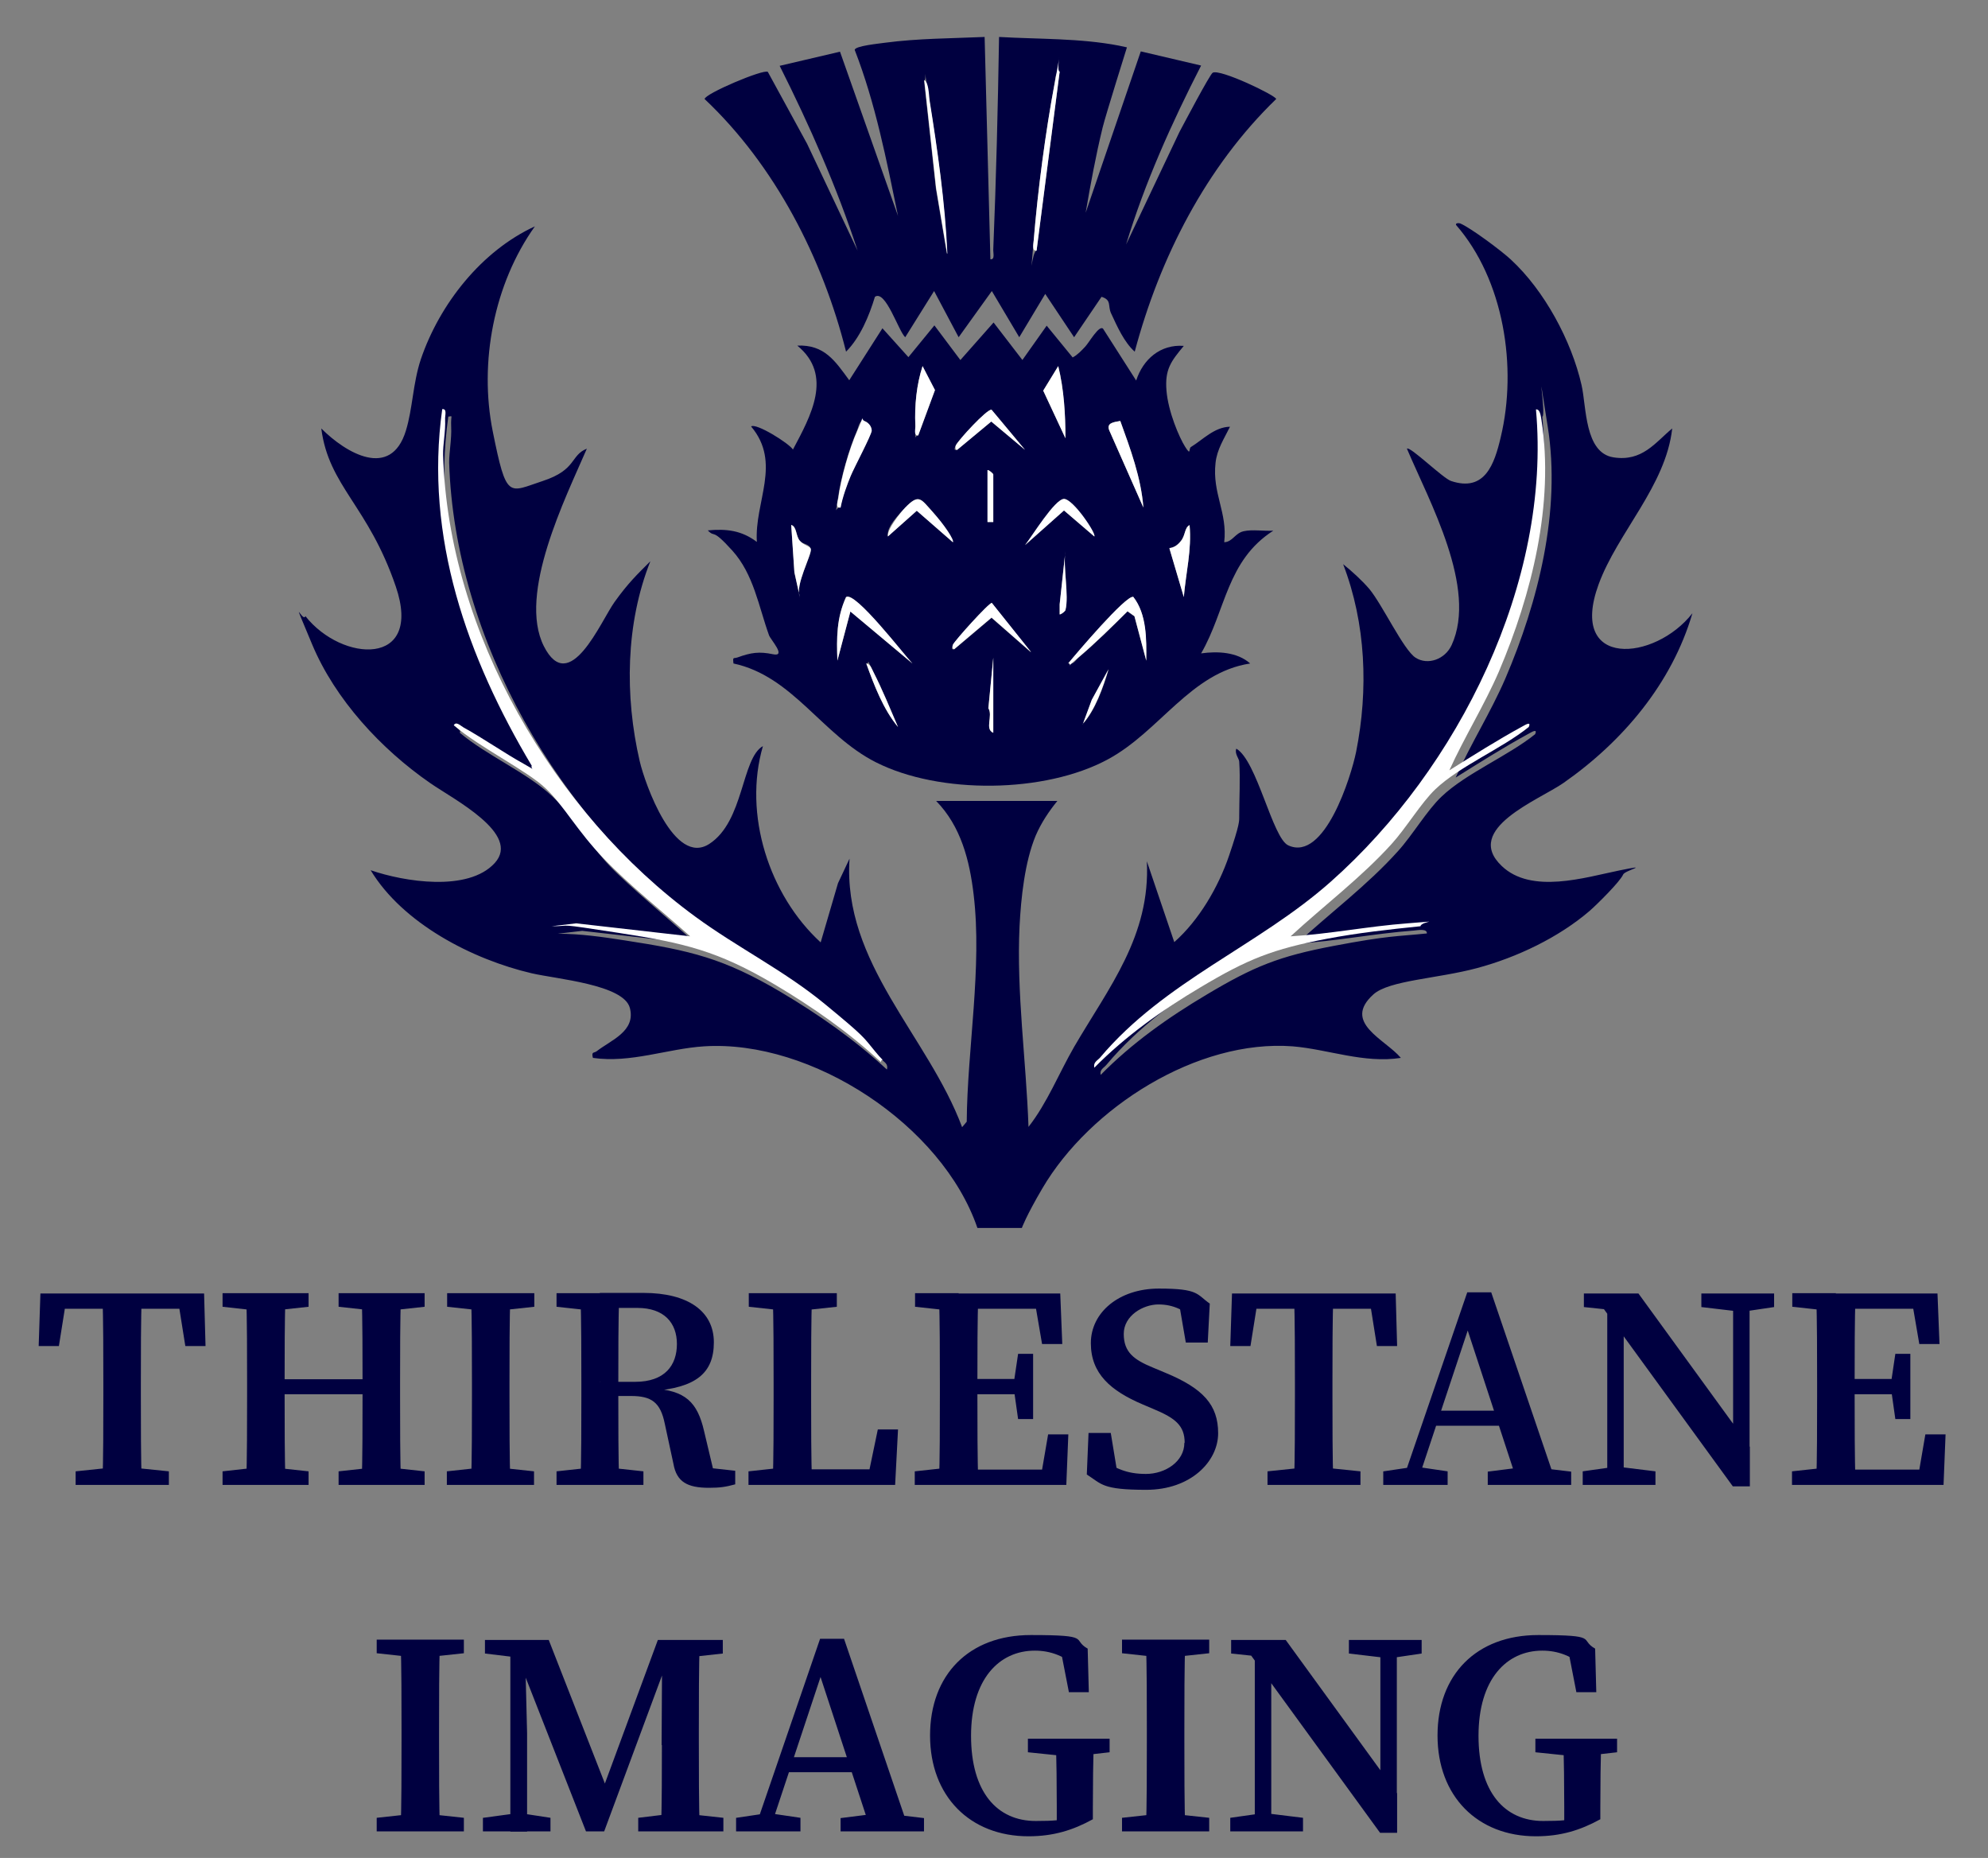 <?xml version="1.0" encoding="UTF-8"?>
<svg id="Layer_1" xmlns="http://www.w3.org/2000/svg" version="1.1" viewBox="0 0 688.7 643.5">
  <rect x="0" y="0" width="688.7" height="643.5" fill="#808080" stroke="none"/>
  <!-- Generator: Adobe Illustrator 29.8.0, SVG Export Plug-In . SVG Version: 2.1.1 Build 160)  -->
  <defs>
    <style>
      .st0 {
        fill: #000040;
      }

      .st1 {
        fill: #fff;
      }
    </style>
  </defs>
  <path class="st0" d="M429.3,263.8c0-1-1.7-2.8-1-4.5,7.2,4.2,12.5,31,18,33.5,12.6,5.8,21.8-24,23.5-32.4,4.3-21.6,3.4-44.4-4.5-65,3.1,2.5,6.4,5.5,9,8.5,4.6,5.5,11.9,21.2,16.1,23.9s10.2.6,12.5-4.4c9-19.7-7.8-49.8-15.5-68,1-1,12.5,10.3,15.3,11.2,11.7,3.9,15-5.8,17.2-15.2,5.8-24.2,1.1-54.5-15.5-73.5-.2-.7,1-.7,1.5-.5,3.7,1.6,14.3,9.5,17.5,12.5,11.6,10.7,21,28.1,24.5,43.5,1.7,7.4,1,23.4,11,25s14.5-5.1,20.4-10c-2.2,19.9-18.9,36-25.5,54-10.7,29.3,19.5,26.7,32.5,10-7.1,24.3-24.2,44.5-44.7,58.8-8.5,5.9-34.8,15.9-21.4,28.7,10.3,9.9,28.9,4,40.7,1.6s1.9,0,1.4,1.4c-1.1,2.5-9,10.3-11.5,12.5-10.8,9.3-25.3,16.2-39.1,19.9s-30.4,4.2-35.9,9.1c-10.9,9.8,4,15.5,9.5,22-12.8,2-25.3-3-37.5-4-33-2.5-70.2,21.1-86.7,49.2-5.7,9.7-7.1,13.7-7.1,13.7h-15.4c-12.2-35.6-57.4-65.3-94.7-62.9-12.6.8-25.4,5.9-38.5,4-.6-2.3.4-1.6,1.3-2.3,5-3.9,13.6-6.9,11.5-15s-25.4-10-34-12c-20.6-4.8-44.7-17.3-55.8-35.7,11.6,4,33.8,7.6,43-2.5s-14.2-22-22.4-27.7c-16.9-11.7-32.9-28.9-40.9-48.1s-3.2-7.1-2.3-9.7c12.6,16,40.9,17.8,31.3-10.3s-23.2-34.6-25.8-54.7c8.6,8.6,24.1,17.7,29.3.8,2.4-7.8,2.4-16.4,5.2-24.8,6.5-19.1,21-37.5,39.5-46-14.2,19.9-19.4,47.1-14.6,71s5.4,21.1,17.3,17.2,9.5-8.9,15.3-11.2c-7.4,17.1-24,50.3-14.9,68.4,8.9,17.6,19.7-8.6,24.5-15.3s8-9.7,12.4-14.1c-8.6,21.6-8.9,46.7-3.7,69.2,1.9,8.1,12,36.5,24.1,28.7s11.1-29.6,18.6-33.9c-6.9,23.6,2.1,51.6,20,68l6-20.5,4-8.5c-2.4,36.2,27.2,61.4,39,93l1.6-1.9c.2-25.4,5.4-53.4,2.4-78.6-1.4-11.9-4.4-23.7-13-32.5h42c-3,3.7-5.6,7.6-7.5,12-3.8,9.1-5.1,21.6-5.6,31.4-1.1,23,2.3,46.6,3.1,69.5,6.5-8.3,10.5-18.5,15.8-27.7,12-20.6,26.5-38.4,25.2-64.3l9.5,28c8.6-7.6,15.3-19.1,19-30s3.5-11.9,3.5-13.5c0-6.2.4-12.9,0-19h.1ZM307.3,370.3c.4-1.9-1-2.4-2-3.5-4.3-5.1-12.3-12.2-17.5-16.5-14.1-11.6-30.2-19.6-44.8-30.2-48.9-35.7-85.5-98.5-87.4-159.9,0-3.8.9-8.1.7-12.4s.8-3.7-1-3.5c-6.2,44.3,8.7,86.1,31,123.5-.8,1.6-1.8,0-2.5-.5-7.2-4-14-8.8-21.2-12.8s-2.5-2.2-3.3-.7c9.2,7.8,23.5,13.9,32,22s13.1,17,19.9,24.1,20.1,18,30,27l-39.5-4.5-8.5,1c7.8,0,15.5,1.1,23.2,2.3,22.8,3.5,34.3,6.2,54.1,17.9,13,7.7,25.6,16.5,36.7,26.8h0ZM504.3,269.3c5.2-11.7,12.1-22.5,17.2-34.3,11.4-26.6,19.3-58,14.7-87.1s-.4-3.7-1.9-3.6c5.4,59.7-26.9,124.5-71,163.5-25.2,22.4-57.6,34.3-80,61-.9,1.1-2.4,1.6-2,3.5,10.8-11,23.4-19.9,36.7-27.8,16.4-9.8,25.1-13.3,44.1-16.9s21.4-3.2,32.2-4.3c.2-1.8-3.4-1.1-4.5-1-13.5,1-27,3.7-40.5,4.5,11.6-10.7,24.4-20.2,35-32,5-5.5,10.1-14.2,15.1-18.9,8.5-8.1,23.1-14.1,32.4-21.6,1-2.2-1.4-.6-2.2-.2-8.6,4.7-17,10-25.3,15.2h0Z"/>
  <path class="st0" d="M354.1,124.8l8.5-12,9,11c1.7-.9,3.1-2.4,4.4-3.8s4.7-7.4,6.1-6.2l11.5,18c2.4-7.4,8.4-12.6,16.5-12-4.5,5.4-6.6,8.2-6,15.5s4.4,16.2,6.5,19.5,1.1.5,2,0c4.1-2.5,8.1-6.9,13.5-7-2,4.1-4.5,7.8-5,12.5-1.2,10.6,4.2,17.2,3,27.5,2.9-.1,3.7-3.1,6.7-3.8s7,0,10.3-.2c-16.2,10.4-16.4,27.6-25,42.5,5.7-.8,12.5-.5,17,3.5-20.6,3.1-31.3,23.5-49.3,33.2-21.8,11.8-58.3,12.2-80.4,1-18.6-9.4-28.7-29.8-49.3-34.2-.3-2.5,0-1.6,1.4-2.1,4.7-1.7,7.5-2.1,12.3-1.1s-.9-5.1-1.4-6.6c-3.6-10-5.3-21.1-12.7-29.3s-5.8-4.2-8.5-7c6.5-.6,11.7,0,17,4-.9-13.9,8.7-27.3-2-40,1.7-1.3,13.1,5.8,14.5,8,6.1-11.5,14.1-25.7,1.5-36,9.4-.4,13.1,5.3,18,12l11.5-18,9,10,9-11,9,12,11.5-13,10,13h0ZM318.1,150.8l5.8-15.7-4.3-8.3c-2.1,6.5-2.8,13.7-2.5,20.5s-.8,3.7,1,3.5ZM369.1,151.8c0-8.3-.5-16.9-2.5-25l-5.2,8.5,7.7,16.5ZM355.1,155.8l-11.6-13.9c-1.5-.3-11.6,10.7-12.4,12.4s-.3,1.6.5,1.5l11.8-9.8,11.7,9.8ZM291.1,175.8c.7-3.8,2.1-7.4,3.5-11s7.2-14,7.3-15.7-1.5-3-2.4-3.3c-1.7-.7-2.1,2.2-2.6,3.3-2.8,6.4-5.7,16.6-6.6,23.4s-1.1,3.4.7,3.2h0ZM388.1,145.8c-2.3.4-4.9.6-3.8,3.3l11.8,26.7c-.8-10.4-4.5-20.3-8-30ZM344.1,180.8v-16.5c0-.2-1.4-1.6-2-1.5v18h2ZM330.1,187.8c.6-.7-6.1-9.4-7-10.5-4.1-4.5-4.7-6.5-9.5-1.5s-6.4,7.7-6,10l10-8.9,12.5,10.9ZM379.1,185.8c.8-.9-7.9-13-10.5-13s-11.2,13.2-13.5,16l13.5-12,10.5,9ZM277.1,206.8c-1.8-3.9,4.1-14.5,3.8-16.5s-2.9-1.8-3.8-2.9c-1.4-1.7-1-4.9-3-5.5l1.1,16.4,1.9,8.6h0ZM410.1,206.8c.7-8.4,2.8-16.5,2-25-1.8.9-1.3,3.5-3,5.5s-2.3,2.2-4,2.5l5,16.9h0ZM369.1,211.3c1.3-5-.9-14.9,0-20.5l-2,18.5v3.5c.7,0,2-1.2,2-1.5ZM316.1,229.8c-2.8-2.8-19.9-25.2-23-23-3.3,7.2-3.3,14.2-3,22l4.5-17,21.5,18ZM397.1,228.8c0-7.3.2-16-4.5-22-2.6-.6-19.8,19.7-22.5,23,1.9.4,2.4-1,3.5-2,5.8-4.9,11.6-10.7,17-16l2.4,1.7,4.1,15.4h0ZM357.1,225.8l-13.5-16.9c-1-.1-12.9,13.1-13.5,14.5s-.3,1.6.5,1.5l12.9-10.9,13.6,11.9h0ZM344.1,253.8v-26l-1.7,17.5c1.6,2.7-1.3,7.3,1.7,8.5ZM311.1,251.8c-2.7-6.3-5.4-12.9-8.5-19s-.9-2.8-2.5-3c2.7,7.5,5.9,15.9,11,22ZM375.1,250.8c4.4-4.9,7.1-12.7,9-19l-5.8,10.6-3.1,8.4h-.1Z"/>
  <path class="st0" d="M341.1,12.8l2,77c1.7.2.9-2.3,1-3.5,1-24.4,1.6-49,2-73.5,13.7.8,28,.4,41.5,3l2.8.6s-7.4,23.6-8.4,27.7c-2.4,9.8-4.2,19.7-5.9,29.6l19.1-55.9,20.9,4.9c-10.2,19.9-19.5,40.6-26,62l18.5-39c1.5-2.8,10.5-19.9,11.5-20.5,2.4-1.5,22,7.9,22,9.1-24.3,23.5-40.3,54.9-49,87.5-3.7-3.3-6.1-8.8-8.2-13.3-1.2-2.6.3-4.6-3.3-5.7l-9.5,14-10-15-9,15-9.5-16-11.5,16-8.5-16-10,16c-2.3-2-6.8-16.6-10.5-14-2,6.6-5.1,14.1-10,19-8.1-32.3-24.6-64.5-49-87.5,0-1.8,20.5-10.5,21.9-9.4l13.6,24.9,17.5,37c-7.2-22-16.6-43.3-27-64l20.9-4.9,20.1,56.9c-4-19.4-7.8-39-15-57.5,0-1.4,8.5-2.2,10.5-2.5,11.3-1.5,23.1-1.5,34.5-2h0ZM359.1,86.8l8-62c-1.5-.2-1.5,2.7-1.7,3.8-3.2,17-5.9,37.5-7.3,54.7s-.7,3.7,1,3.5ZM328.1,87.8c-.8-17.9-3.3-35.7-6.2-53.3s-.4-6-1.8-6.7l4.1,37.4,3.8,22.6h.1Z"/>
  <path class="st1" d="M502.1,266.8c8.3-5.2,16.7-10.5,25.3-15.2.8-.4,3.2-2,2.2.2-9.3,7.5-23.9,13.5-32.4,21.6-4.9,4.7-10.1,13.4-15.1,18.9-10.6,11.7-23.4,21.3-35,32,13.5-.8,27-3.5,40.5-4.5s4.7-.8,4.5,1c-10.8,1.1-21.6,2.3-32.2,4.3-19,3.6-27.7,7.1-44.1,16.9-13.3,7.9-25.8,16.8-36.7,27.8-.4-1.9,1-2.4,2-3.5,22.4-26.6,54.8-38.6,80-61,44.1-39.1,76.4-103.8,71-163.5,1.5-.2,1.7,2.6,1.9,3.6,4.5,29.1-3.4,60.5-14.7,87.1-5.1,11.8-11.9,22.6-17.2,34.3h0Z"/>
  <path class="st1" d="M305.1,367.8c-11.1-10.3-23.7-19.1-36.7-26.8-19.8-11.7-31.3-14.4-54.1-17.9s-15.4-2.3-23.2-2.3l8.5-1,39.5,4.5c-10-9-20.7-17.3-30-27s-13.5-17.9-19.9-24.1-22.9-14.2-32-22c.8-1.5,2.4.2,3.3.7,7.2,4,14,8.8,21.2,12.8s1.7,2.1,2.5.5c-22.3-37.4-37.2-79.2-31-123.5,1.8-.2.9,2.3,1,3.5.2,4.3-.8,8.7-.7,12.4,1.8,61.4,38.4,124.1,87.4,159.9,14.6,10.7,30.7,18.6,44.8,30.2,14.1,11.6,13.3,11.4,17.5,16.5s2.4,1.6,2,3.5h0Z"/>
  <path class="st1" d="M316.1,229.8l-21.5-18-4.5,17c-.3-7.8-.3-14.8,3-22,3.1-2.2,20.2,20.1,23,23Z"/>
  <path class="st1" d="M397.1,228.8l-4.1-15.4-2.4-1.7c-5.4,5.4-11.2,11.1-17,16s-1.6,2.4-3.5,2c2.7-3.3,19.9-23.6,22.5-23,4.7,6,4.6,14.7,4.5,22h0Z"/>
  <path class="st1" d="M388.1,145.8c3.5,9.7,7.2,19.6,8,30l-11.8-26.7c-1.1-2.6,1.5-2.9,3.8-3.3Z"/>
  <path class="st1" d="M291.1,175.8c-1.8.2-.9-2.1-.7-3.2.9-6.9,3.8-17.1,6.6-23.4s.9-4,2.6-3.3,2.4,2.2,2.4,3.3c-.2,1.7-6.1,12.8-7.3,15.7s-2.8,7.2-3.5,11h0Z"/>
  <path class="st1" d="M369.1,151.8l-7.7-16.5,5.2-8.5c2,8.1,2.5,16.7,2.5,25Z"/>
  <path class="st1" d="M379.1,185.8l-10.5-9-13.5,12c2.3-2.9,10.3-16,13.5-16s11.3,12.1,10.5,13Z"/>
  <path class="st1" d="M357.1,225.8l-13.6-11.9-12.9,10.9c-.7.2-.7-1.1-.5-1.5.6-1.4,12.5-14.6,13.5-14.5l13.5,16.9h0Z"/>
  <path class="st1" d="M318.1,150.8c-1.7.2-.9-2.3-1-3.5-.3-6.8.4-14,2.5-20.5l4.3,8.3-5.8,15.7Z"/>
  <path class="st1" d="M330.1,187.8l-12.5-10.9-10,8.9c-.4-2.3,4-7.9,6-10,4.8-4.9,5.4-3,9.5,1.5s7.6,9.8,7,10.5Z"/>
  <path class="st1" d="M410.1,206.8l-5-16.9c1.7-.3,3-1.2,4-2.5,1.6-2,1.2-4.6,3-5.5.8,8.5-1.3,16.6-2,25h0Z"/>
  <path class="st1" d="M277.1,206.8l-1.9-8.6-1.1-16.4c2,.6,1.5,3.8,3,5.5s3.6,1.8,3.8,2.9c.3,2-5.6,12.7-3.8,16.5h0Z"/>
  <path class="st1" d="M355.1,155.8l-11.7-9.8-11.8,9.8c-.7.2-.7-1.1-.5-1.5.8-1.8,10.8-12.7,12.4-12.4l11.6,13.9Z"/>
  <path class="st1" d="M344.1,180.8h-2v-18c.6,0,2,1.3,2,1.5v16.5Z"/>
  <path class="st1" d="M344.1,253.8c-3.1-1.3,0-5.9-1.7-8.5l1.7-17.5v26Z"/>
  <path class="st1" d="M311.1,251.8c-5.1-6.1-8.3-14.5-11-22,1.5.2,1.9,1.9,2.5,3,3.1,6.1,5.8,12.7,8.5,19Z"/>
  <path class="st1" d="M375.1,250.8l3.1-8.4,5.8-10.6c-1.9,6.3-4.6,14.1-9,19h.1Z"/>
  <path class="st1" d="M369.1,211.3c0,.3-1.4,1.5-2,1.5v-3.5l2-18.5c-.9,5.6,1.3,15.5,0,20.5Z"/>
  <path class="st1" d="M359.1,86.8c-1.7.3-1.1-2.4-1-3.5,1.4-17.2,4.1-37.8,7.3-54.7s.2-4,1.7-3.8l-8,62Z"/>
  <path class="st1" d="M328.1,87.8l-3.8-22.6-4.1-37.4c1.5.6,1.6,5,1.8,6.7,2.8,17.6,5.4,35.5,6.2,53.3h-.1Z"/>
  <g>
    <path class="st0" d="M17.4,453.3l5.9-5.3-2.9,18.2h-7l.6-18.2h56.7l.5,18.2h-7l-2.9-18.2,5.9,5.3H17.4ZM43.9,508.1l14.6,1.5v4.7H26.2v-4.7l14.4-1.5h3.2ZM35.8,479c0-10.3,0-20.7-.3-31h13.6c-.3,10.1-.3,20.5-.3,31v4.3c0,10.3,0,20.7.3,31h-13.6c.3-10.1.3-20.5.3-31v-4.3Z"/>
    <path class="st0" d="M77.1,452.6v-4.7h29.8v4.7l-13.8,1.5h-2.5l-13.5-1.5ZM93.1,508.1l13.8,1.5v4.7h-29.8v-4.7l13.5-1.5h2.5ZM85.6,479c0-10.3,0-20.7-.3-31h13.6c-.3,10.1-.3,20.5-.3,31v3c0,11.6,0,22,.3,32.3h-13.6c.3-10.1.3-20.5.3-31v-4.3ZM92.1,482.9v-5.2h40v5.2h-40ZM117.3,452.6v-4.7h29.8v4.7l-13.7,1.5h-2.4l-13.7-1.5ZM133.4,508.1l13.7,1.5v4.7h-29.8v-4.7l13.7-1.5h2.4ZM125.6,479c0-10.3,0-20.7-.3-31h13.6c-.3,10.1-.3,20.5-.3,31v4.3c0,10.3,0,20.7.3,31h-13.6c.3-10.1.3-20.5.3-32.3v-3Z"/>
    <path class="st0" d="M154.9,452.6v-4.7h30.2v4.7l-13.9,1.5h-2.5l-13.8-1.5ZM171.1,508.1l13.9,1.5v4.7h-30.2v-4.7l13.8-1.5h2.5ZM163.5,479c0-10.3,0-20.7-.3-31h13.6c-.3,10.1-.3,20.5-.3,31v4.3c0,10.3,0,20.7.3,31h-13.6c.3-10.1.3-20.5.3-31v-4.3Z"/>
    <path class="st0" d="M192.8,452.6v-4.7h15.1v6.2h-1.3l-13.8-1.5ZM209.1,508.1l13.8,1.5v4.7h-30.1v-4.7l13.8-1.5h2.6ZM201.4,479c0-10.3,0-20.7-.3-31h13.4c-.3,10.3-.3,20.3-.3,31.6v3c0,11,0,21.4.3,31.7h-13.4c.3-10.1.3-20.5.3-31v-4.3ZM207.9,478.6h12.1c10.4,0,14.5-5.8,14.5-13.1s-4.4-12.5-13.7-12.5h-13v-5.2h15.1c15.5,0,24.4,6.4,24.4,17.1s-6.2,15.8-21.6,16.9l.2-.9c11.6.6,15.7,4.8,18,14.7l3.8,16-5.7-3.6,12.7,1.4v4.7c-3.3.9-5.3,1.2-9.1,1.2-7.4,0-11.2-2-12.3-8.3l-3-13.9c-1.5-7.4-4.6-9.6-11.7-9.6h-10.6v-5.1Z"/>
    <path class="st0" d="M259.4,452.6v-4.7h30.5v4.7l-13.9,1.5h-2.8l-13.8-1.5ZM274.4,508.1v6.2h-15.1v-4.7l13.8-1.5h1.3ZM267.7,448h13.6c-.3,10.2-.3,20.6-.3,31v6.1c0,8.6,0,19,.3,29.2h-13.6c.3-10.2.3-20.6.3-29.9v-5.4c0-10.4,0-20.8-.3-31ZM311.1,495.1l-1,19.2h-35.7v-5.4h32.3l-6.6,5.4,4-19.2h7Z"/>
    <path class="st0" d="M317,452.6v-4.7h15.1v6.2h-1.3l-13.8-1.5ZM332,508.1v6.2h-15.1v-4.7l13.8-1.5h1.3ZM325.6,479c0-10.3,0-20.7-.3-31h13.6c-.3,10.1-.3,20.5-.3,31v3.5c0,11.1,0,21.5.3,31.8h-13.6c.3-10.1.3-20.5.3-31v-4.3ZM358,448l5.9,5.3h-31.9v-5.3h35.3l.7,17.5h-7l-3-17.5ZM354.3,482.9h-22.3v-5.3h22.3v5.3ZM370.1,496.8l-.7,17.5h-37.3v-5.3h33.9l-5.9,5.3,3-17.5h7ZM351.2,479l1.5-10.1h5.2v22.6h-5.2l-1.5-10.6v-1.9Z"/>
    <path class="st0" d="M410.4,499.7c0-5.9-3.2-8.5-10.6-11.6l-4-1.7c-11-4.7-17.9-10.6-17.9-21.2s9.7-18.9,23.6-18.9,13,2,17.6,5.2l-.7,13.5h-7.6l-2.6-15.1,7.2,3.1v5c-5.1-4.3-8.9-6.2-14.1-6.2s-12,3.8-12,10.2,3.6,9,10.2,11.7l4.3,1.8c13,5.4,18.2,11.1,18.2,20.9s-9.5,19.6-24.9,19.6-15.4-2-20.6-5.3l.6-14.4h7.7l2.6,15.8-7.1-2.6v-4.8c6.3,4,10,5.8,16.7,5.8s13.3-4.3,13.3-10.8Z"/>
    <path class="st0" d="M430.2,453.3l5.9-5.3-2.9,18.2h-7l.6-18.2h56.7l.5,18.2h-7l-2.9-18.2,5.9,5.3h-49.8ZM456.7,508.1l14.6,1.5v4.7h-32.2v-4.7l14.4-1.5h3.2ZM448.6,479c0-10.3,0-20.7-.3-31h13.6c-.3,10.1-.3,20.5-.3,31v4.3c0,10.3,0,20.7.3,31h-13.6c.3-10.1.3-20.5.3-31v-4.3Z"/>
    <path class="st0" d="M479.3,509.6l10.1-1.5h1.9l10.2,1.5v4.7h-22.3v-4.7ZM508.4,447.6h8.2l22.7,66.7h-13.3l-18.6-56.7,3-2.6-19.7,59.3h-5.3l22.9-66.7ZM497.2,488.6h27l1.9,5.2h-30.6l1.6-5.2ZM515.4,509.7l11.9-1.5h4.4l12.6,1.5v4.6h-28.9v-4.6Z"/>
    <path class="st0" d="M548.3,509.6l10.6-1.5h2.4l12.2,1.5v4.7h-25.2v-4.7ZM554.1,451.3l6,2.6-11.4-1.2v-4.7h18.9l38.6,53.1v13.7h-5.9l-46.2-63.5ZM556.8,448l5.7,4.7v61.6h-5.7v-66.3ZM589.4,448h25.2v4.7l-10.1,1.5h-2.4l-12.7-1.5v-4.7ZM600.4,448h5.7v66.8l-5.7-5.7v-61.1Z"/>
    <path class="st0" d="M620.9,452.6v-4.7h15.1v6.2h-1.3l-13.8-1.5ZM635.9,508.1v6.2h-15.1v-4.7l13.8-1.5h1.3ZM629.5,479c0-10.3,0-20.7-.3-31h13.6c-.3,10.1-.3,20.5-.3,31v3.5c0,11.1,0,21.5.3,31.8h-13.6c.3-10.1.3-20.5.3-31v-4.3ZM661.9,448l5.9,5.3h-31.9v-5.3h35.3l.7,17.5h-7l-3-17.5ZM658.2,482.9h-22.3v-5.3h22.3v5.3ZM674,496.8l-.7,17.5h-37.3v-5.3h33.9l-5.9,5.3,3-17.5h7ZM655.1,479l1.5-10.1h5.2v22.6h-5.2l-1.5-10.6v-1.9Z"/>
    <path class="st0" d="M130.5,572.6v-4.7h30.2v4.7l-13.9,1.5h-2.5l-13.8-1.5ZM146.8,628.1l13.9,1.5v4.7h-30.2v-4.7l13.8-1.5h2.5ZM139.1,599c0-10.3,0-20.7-.3-31h13.6c-.3,10.1-.3,20.5-.3,31v4.3c0,10.3,0,20.7.3,31h-13.6c.3-10.1.3-20.5.3-31v-4.3Z"/>
    <path class="st0" d="M167.4,629.6l11.1-1.5h2.4l9.8,1.5v4.7h-23.4v-4.7ZM167.9,568h13.8v6.2c0,0-1.3,0-1.3,0l-12.4-1.5v-4.7ZM176.8,568h5l.8,32.3v34.1h-5.8v-66.3ZM177.1,568h13l21.2,54.2h-3.4l20-54.2h6l-24.6,66.3h-6.3l-26-66.3ZM221.1,629.6l12.4-1.5h3.3l13.8,1.5v4.7h-29.5v-4.7ZM229.2,604.4l.2-36.4h13c-.3,10.2-.3,20.6-.3,31v4.3c0,10.4,0,20.8.3,31h-13.4c.3-10.2.3-20.6.3-29.9ZM235.5,568h14.9v4.7l-13.6,1.5h-1.3v-6.2Z"/>
    <path class="st0" d="M255.1,629.6l10.1-1.5h1.9l10.2,1.5v4.7h-22.3v-4.7ZM284.2,567.6h8.2l22.7,66.7h-13.3l-18.6-56.7,3-2.6-19.7,59.3h-5.3l22.9-66.7ZM273,608.6h27l1.9,5.2h-30.6l1.6-5.2ZM291.2,629.7l11.9-1.5h4.4l12.6,1.5v4.6h-28.9v-4.6Z"/>
    <path class="st0" d="M378.6,630.1c-6.9,3.8-13.7,5.9-22.3,5.9-20.3,0-34.1-13.9-34.1-34.9s13.4-34.8,34.9-34.8,14,1.5,19.7,4.7l.4,15.1h-6.9l-3-15.4,6.6,1.7v5.5c-5.1-4.4-10-6.2-15.4-6.2-12.4,0-22.1,9.9-22.1,29.5s9.1,29.5,22.4,29.5,8.4-1.2,13.4-3.8l-6.1,5.6v-6.7c0-7.9-.1-15.5-.3-23.4h13.1c-.2,7.8-.3,15.6-.3,23.6v4.3ZM356.1,606.9v-4.7h28.3v4.7l-11.4,1.3h-4.3l-12.6-1.3Z"/>
    <path class="st0" d="M388.7,572.6v-4.7h30.2v4.7l-13.9,1.5h-2.5l-13.8-1.5ZM405,628.1l13.9,1.5v4.7h-30.2v-4.7l13.8-1.5h2.5ZM397.3,599c0-10.3,0-20.7-.3-31h13.6c-.3,10.1-.3,20.5-.3,31v4.3c0,10.3,0,20.7.3,31h-13.6c.3-10.1.3-20.5.3-31v-4.3Z"/>
    <path class="st0" d="M426.2,629.6l10.6-1.5h2.4l12.2,1.5v4.7h-25.2v-4.7ZM431.9,571.3l6,2.6-11.4-1.2v-4.7h18.9l38.6,53.1v13.7h-5.9l-46.2-63.5ZM434.7,568l5.7,4.7v61.6h-5.7v-66.3ZM467.3,568h25.2v4.7l-10.1,1.5h-2.4l-12.7-1.5v-4.7ZM478.2,568h5.7v66.8l-5.7-5.7v-61.1Z"/>
    <path class="st0" d="M554.4,630.1c-6.9,3.8-13.7,5.9-22.3,5.9-20.3,0-34.1-13.9-34.1-34.9s13.4-34.8,34.9-34.8,14,1.5,19.7,4.7l.4,15.1h-6.9l-3-15.4,6.6,1.7v5.5c-5.1-4.4-10-6.2-15.4-6.2-12.4,0-22.1,9.9-22.1,29.5s9.1,29.5,22.4,29.5,8.4-1.2,13.4-3.8l-6.1,5.6v-6.7c0-7.9-.1-15.5-.3-23.4h13.1c-.2,7.8-.3,15.6-.3,23.6v4.3ZM531.9,606.9v-4.7h28.3v4.7l-11.4,1.3h-4.3l-12.6-1.3Z"/>
  </g>
</svg>